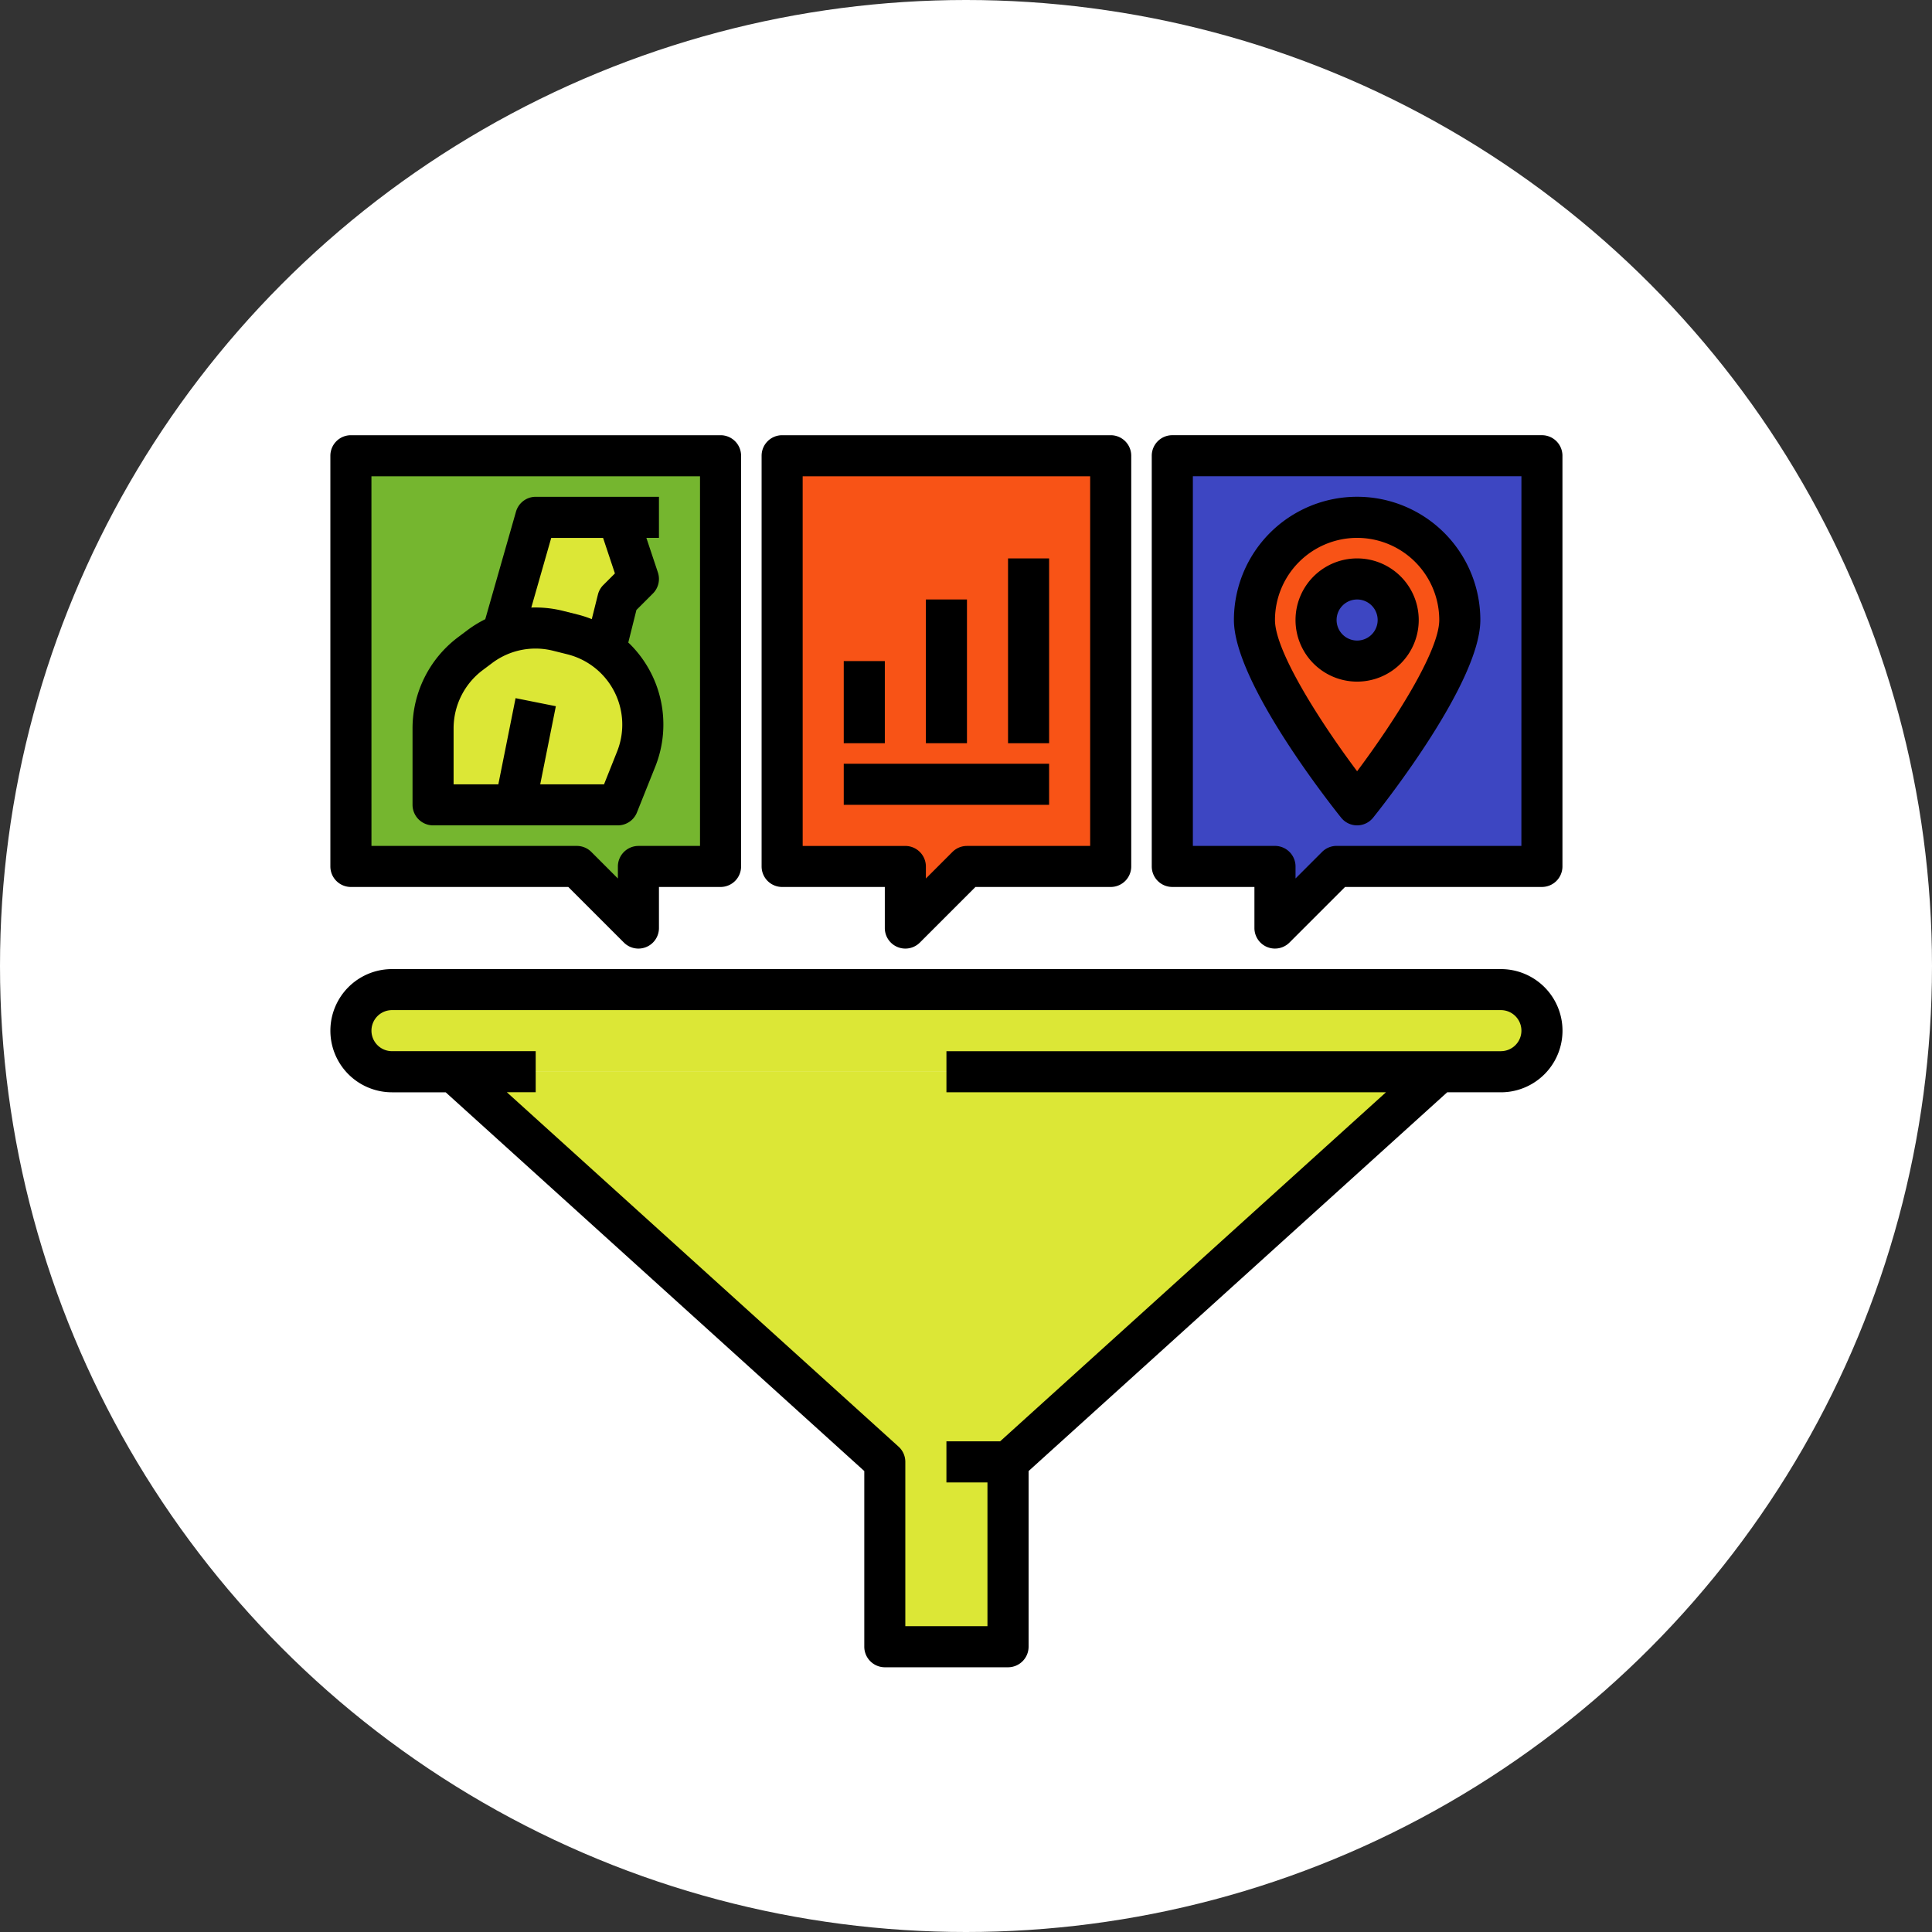 <svg xmlns="http://www.w3.org/2000/svg" width="150" height="150" viewBox="0 0 150 150">
  <rect x="0" y="0" width="150" height="150" fill="#333333" stroke="none"/>
  <g id="Grupo_150476" data-name="Grupo 150476" transform="translate(-727.315 -3975.351)">
    <circle id="Elipse_5678" data-name="Elipse 5678" cx="75" cy="75" r="75" transform="translate(727.315 3975.351)" fill="#fff"/>
    <g id="Grupo_150229" data-name="Grupo 150229" transform="translate(6343.664 11009.02)">
      <path id="Trazado_203436" data-name="Trazado 203436" d="M179.912,2649.382l-3.523,3.189-29.957,27.1v14.349h-9.566v-14.349l-29.957-27.1-3.523-3.189Z" transform="translate(-5684.517 -9599.839)" fill="#dce736"/>
      <path id="Trazado_203437" data-name="Trazado 203437" d="M66.574,2617.382h86.094a3.189,3.189,0,1,1,0,6.377H66.574a3.189,3.189,0,1,1,0-6.377" transform="translate(-5652.489 -9574.217)" fill="#dce736"/>
      <path id="Trazado_203438" data-name="Trazado 203438" d="M92.082,2441.269H85.705v4.783l-4.783-4.783H63.385v-31.887h28.7Z" transform="translate(-5652.488 -9407.669)" fill="#75b62f"/>
      <path id="Trazado_203439" data-name="Trazado 203439" d="M383.385,2441.269h7.972v4.783l4.783-4.783h15.943v-31.887h-28.7Z" transform="translate(-5908.715 -9407.669)" fill="#3d46c2"/>
      <path id="Trazado_203440" data-name="Trazado 203440" d="M127.356,2446.137l1.594-6.377,1.594-1.594-1.594-4.783h-6.377l-3.189,11.16Z" transform="translate(-5697.328 -9426.886)" fill="#dce736"/>
      <path id="Trazado_203441" data-name="Trazado 203441" d="M111.153,2486.664l-1.419,3.549H95.385v-5.955a7.219,7.219,0,0,1,2.89-5.778l.737-.554a7.23,7.23,0,0,1,6.086-1.229l1.1.275a7.225,7.225,0,0,1,4.954,9.691Z" transform="translate(-5678.112 -9461.396)" fill="#dce736"/>
      <path id="Trazado_203442" data-name="Trazado 203442" d="M423.357,2433.382a7.972,7.972,0,0,0-7.972,7.972c0,4.4,7.972,14.349,7.972,14.349s7.972-9.947,7.972-14.349a7.972,7.972,0,0,0-7.972-7.972m0,11.16a3.189,3.189,0,1,1,3.189-3.188,3.189,3.189,0,0,1-3.189,3.188Z" transform="translate(-5934.339 -9426.886)" fill="#f85316"/>
      <path id="Trazado_203443" data-name="Trazado 203443" d="M256.894,2441.269h-11.16l-4.783,4.783v-4.783h-9.566v-31.887h25.509Z" transform="translate(-5787.008 -9407.669)" fill="#f85316"/>
      <path id="Trazado_203444" data-name="Trazado 203444" d="M56.979,2436.458H73.857l4.316,4.316a1.594,1.594,0,0,0,2.722-1.127v-3.189h4.783a1.594,1.594,0,0,0,1.594-1.594v-31.886a1.594,1.594,0,0,0-1.594-1.594h-28.7a1.594,1.594,0,0,0-1.594,1.594v31.886a1.594,1.594,0,0,0,1.594,1.594m1.594-31.886H84.083v28.7H79.3a1.6,1.6,0,0,0-1.594,1.594v.934l-2.061-2.062a1.594,1.594,0,0,0-1.127-.467H58.574Z" transform="translate(-5646.083 -9401.263)"/>
      <path id="Trazado_203445" data-name="Trazado 203445" d="M405.677,2401.383h-28.7a1.594,1.594,0,0,0-1.594,1.594v31.886a1.594,1.594,0,0,0,1.594,1.594h6.377v3.189a1.594,1.594,0,0,0,2.722,1.127l4.316-4.316h15.283a1.594,1.594,0,0,0,1.594-1.594v-31.886a1.594,1.594,0,0,0-1.594-1.594m-1.594,31.886H389.734a1.594,1.594,0,0,0-1.127.467l-2.061,2.062v-.934a1.6,1.6,0,0,0-1.594-1.594h-6.377v-28.7h25.509Z" transform="translate(-5902.31 -9401.263)"/>
      <path id="Trazado_203446" data-name="Trazado 203446" d="M104.809,2449.889l1.42-3.549a8.808,8.808,0,0,0-1.952-9.51c-.045-.045-.094-.087-.14-.131l.632-2.53,1.282-1.281a1.6,1.6,0,0,0,.385-1.632l-.895-2.685h.977v-3.189H96.951a1.594,1.594,0,0,0-1.533,1.156l-2.385,8.348a8.9,8.9,0,0,0-1.383.85l-.737.553a8.859,8.859,0,0,0-3.527,7.054v5.954a1.6,1.6,0,0,0,1.594,1.595h14.349a1.6,1.6,0,0,0,1.48-1m-6.655-21.318h4.026l.919,2.758-.9.9a1.594,1.594,0,0,0-.42.741l-.476,1.907a8.8,8.8,0,0,0-1.126-.364l-1.1-.275a8.849,8.849,0,0,0-2.47-.259Zm4.1,19.132H97.3l1.213-6.065-3.127-.625-1.338,6.69H90.574v-4.36a5.657,5.657,0,0,1,2.252-4.5l.737-.553a5.606,5.606,0,0,1,4.743-.957l1.1.275a5.628,5.628,0,0,1,3.861,7.552Z" transform="translate(-5671.706 -9420.48)"/>
      <path id="Trazado_203447" data-name="Trazado 203447" d="M416.951,2450.892a1.593,1.593,0,0,0,1.244-.6c.852-1.062,8.322-10.522,8.322-15.346a9.566,9.566,0,0,0-19.132,0c0,4.824,7.47,14.283,8.322,15.346a1.593,1.593,0,0,0,1.244.6m0-22.321a6.384,6.384,0,0,1,6.377,6.377c0,2.427-3.521,7.927-6.378,11.743-2.857-3.814-6.377-9.313-6.377-11.743a6.384,6.384,0,0,1,6.377-6.377" transform="translate(-5927.933 -9420.48)"/>
      <path id="Trazado_203448" data-name="Trazado 203448" d="M440.951,2454.165a4.783,4.783,0,1,0-4.783,4.783,4.783,4.783,0,0,0,4.783-4.783m-6.377,0a1.594,1.594,0,1,1,1.594,1.594,1.594,1.594,0,0,1-1.594-1.594" transform="translate(-5947.15 -9439.696)"/>
      <path id="Trazado_203449" data-name="Trazado 203449" d="M224.979,2436.458h7.972v3.189a1.594,1.594,0,0,0,2.722,1.127l4.316-4.316h10.5a1.594,1.594,0,0,0,1.594-1.594v-31.886a1.594,1.594,0,0,0-1.594-1.594H224.979a1.594,1.594,0,0,0-1.594,1.594v31.886a1.594,1.594,0,0,0,1.594,1.594m1.594-31.886h22.321v28.7h-9.566a1.594,1.594,0,0,0-1.127.467l-2.061,2.062v-.934a1.6,1.6,0,0,0-1.594-1.594h-7.972Z" transform="translate(-5780.603 -9401.263)"/>
      <rect id="Rectángulo_295894" data-name="Rectángulo 295894" width="15.943" height="3.189" transform="translate(-5550.84 -6974.372)"/>
      <rect id="Rectángulo_295895" data-name="Rectángulo 295895" width="3.189" height="6.377" transform="translate(-5550.84 -6982.343)"/>
      <rect id="Rectángulo_295896" data-name="Rectángulo 295896" width="3.189" height="11.16" transform="translate(-5544.463 -6987.126)"/>
      <rect id="Rectángulo_295897" data-name="Rectángulo 295897" width="3.189" height="14.349" transform="translate(-5538.085 -6990.314)"/>
      <path id="Trazado_203450" data-name="Trazado 203450" d="M146.262,2609.382H60.168a4.783,4.783,0,1,0,0,9.566h4.169l32.5,29.406v13.641a1.6,1.6,0,0,0,1.594,1.594H108a1.6,1.6,0,0,0,1.594-1.594v-13.641l32.5-29.406h4.169a4.783,4.783,0,1,0,0-9.566m0,6.377H103.215v3.188H137.34l-29.957,27.1h-4.169v3.189H106.4v11.16h-6.377v-12.754a1.594,1.594,0,0,0-.525-1.183l-30.412-27.516h2.239v-3.188H60.168a1.594,1.594,0,1,1,0-3.188h86.094a1.594,1.594,0,1,1,0,3.188" transform="translate(-5646.083 -9567.811)"/>
    </g>
  </g>
</svg>
